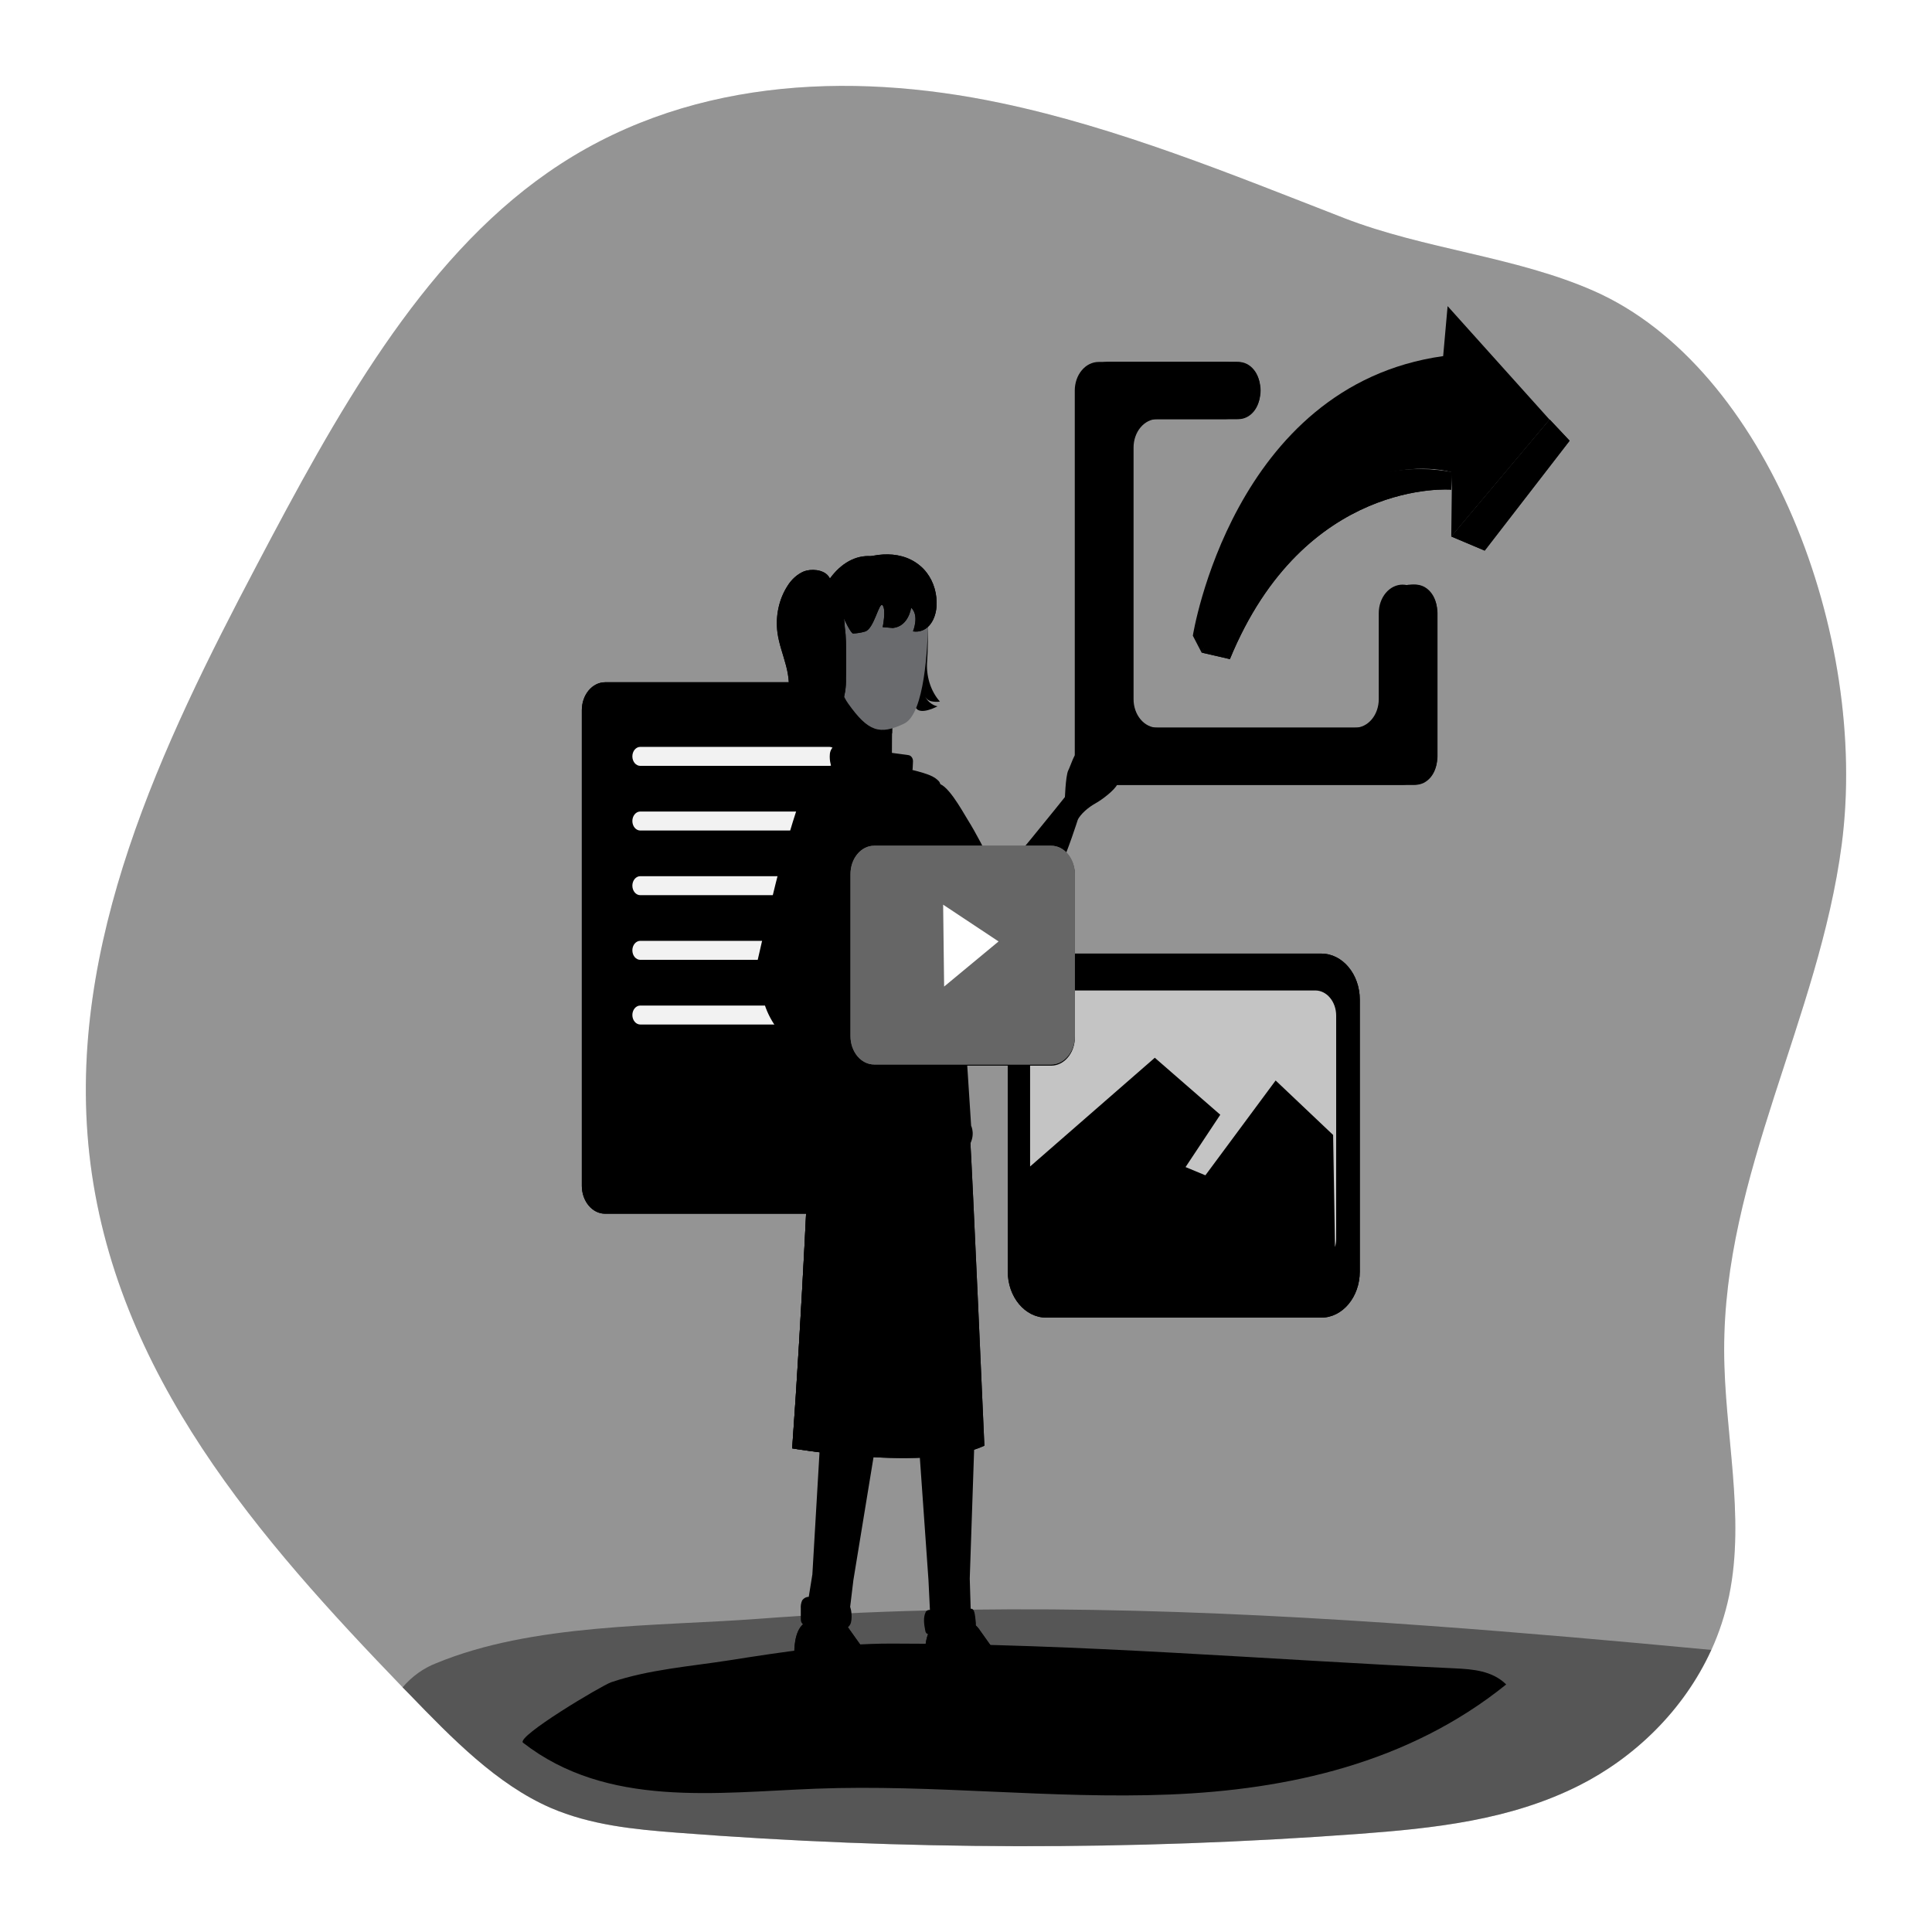 <svg width="90" height="90" viewBox="0 0 90 90" fill="none" xmlns="http://www.w3.org/2000/svg">
<g clip-path="url(#clip0)" filter="url(#filter0_d)">
<path opacity="0.24" d="M85.794 35.342C84.728 43.447 80.287 50.719 80.318 58.93C80.326 62.746 81.314 66.629 80.549 70.332C80.364 71.213 80.086 72.063 79.722 72.86C78.426 75.705 76.108 77.89 73.577 79.168C70.35 80.799 66.784 81.17 63.285 81.431C52.707 82.213 42.098 82.193 31.522 81.372C29.538 81.219 27.528 81.024 25.656 80.218C23.151 79.128 21.069 76.99 19.049 74.899C18.956 74.8 18.857 74.704 18.759 74.605C12.196 67.794 5.288 60.027 4.158 49.73C3.092 39.96 7.564 30.673 11.955 22.34C15.625 15.366 19.569 8.18 25.518 4.04C31.776 -0.33 39.494 -0.703 46.627 0.8C52.089 1.949 57.341 4.108 62.601 6.154C66.377 7.62 70.588 7.943 74.243 9.552C82.331 13.113 87.07 25.626 85.794 35.342Z" fill="url(#paint0_linear)"/>
<path opacity="0.24" d="M85.794 35.342C84.728 43.447 80.287 50.719 80.318 58.93C80.326 62.746 81.314 66.629 80.549 70.332C80.364 71.213 80.086 72.063 79.722 72.86C78.426 75.705 76.108 77.89 73.577 79.168C70.35 80.799 66.784 81.17 63.285 81.431C52.707 82.213 42.098 82.193 31.522 81.372C29.538 81.219 27.528 81.024 25.656 80.218C23.151 79.128 21.069 76.99 19.049 74.899C18.956 74.8 18.857 74.704 18.759 74.605C12.196 67.794 5.288 60.027 4.158 49.73C3.092 39.96 7.564 30.673 11.955 22.34C15.625 15.366 19.569 8.18 25.518 4.04C31.776 -0.33 39.494 -0.703 46.627 0.8C52.089 1.949 57.341 4.108 62.601 6.154C66.377 7.62 70.588 7.943 74.243 9.552C82.331 13.113 87.07 25.626 85.794 35.342Z" fill="url(#paint1_linear)"/>
<path opacity="0.42" d="M79.716 72.859C78.42 75.704 76.102 77.889 73.571 79.167C70.344 80.799 66.778 81.17 63.279 81.431C52.701 82.212 42.092 82.192 31.516 81.371C29.532 81.218 27.522 81.023 25.651 80.217C23.145 79.127 21.063 76.989 19.043 74.898C18.95 74.799 18.851 74.703 18.753 74.604C19.195 74.089 19.732 73.704 20.32 73.479C24.799 71.623 30.592 71.764 35.293 71.413C45.722 70.622 56.19 70.983 66.619 71.742C70.987 72.059 75.354 72.447 79.716 72.859Z" fill="url(#paint2_linear)"/>
<path d="M24.365 77.183C28.286 80.229 33.35 79.503 38.016 79.324C43.502 79.113 48.993 79.815 54.48 79.596C59.968 79.376 65.607 78.145 70.164 74.468C69.515 73.826 68.607 73.758 67.766 73.718C59.038 73.316 50.265 72.565 41.53 72.564C38.971 72.564 36.481 72.95 33.948 73.347C32.13 73.632 30.244 73.768 28.472 74.365C28.02 74.522 24.026 76.904 24.365 77.183Z" fill="url(#paint3_linear)"/>
<path d="M61.553 40.422H48.737C47.748 40.422 46.945 41.384 46.945 42.57V55.231C46.945 56.418 47.748 57.38 48.737 57.38H61.553C62.542 57.38 63.345 56.418 63.345 55.231V42.57C63.345 41.384 62.542 40.422 61.553 40.422Z" fill="url(#paint4_linear)"/>
<path d="M61.553 40.422H48.737C47.748 40.422 46.945 41.384 46.945 42.57V55.231C46.945 56.418 47.748 57.38 48.737 57.38H61.553C62.542 57.38 63.345 56.418 63.345 55.231V42.57C63.345 41.384 62.542 40.422 61.553 40.422Z" fill="url(#paint5_linear)"/>
<path d="M62.244 43.31V53.724C62.243 53.85 62.225 53.975 62.189 54.094L62.102 48.871L59.424 46.333L56.152 50.75L55.228 50.367L56.845 47.929L53.795 45.274L47.986 50.339V43.31C47.986 43 48.089 42.702 48.273 42.482C48.456 42.262 48.705 42.139 48.964 42.139H61.27C61.398 42.139 61.525 42.169 61.643 42.228C61.761 42.287 61.869 42.374 61.959 42.483C62.05 42.591 62.121 42.721 62.17 42.862C62.219 43.005 62.244 43.157 62.244 43.31Z" fill="url(#paint6_linear)"/>
<path d="M39.571 27.782H28.189C27.59 27.782 27.104 28.364 27.104 29.082V51.239C27.104 51.957 27.59 52.54 28.189 52.54H39.571C40.17 52.54 40.656 51.957 40.656 51.239V29.082C40.656 28.364 40.17 27.782 39.571 27.782Z" fill="url(#paint7_linear)"/>
<path d="M39.571 27.782H28.189C27.59 27.782 27.104 28.364 27.104 29.082V51.239C27.104 51.957 27.59 52.54 28.189 52.54H39.571C40.17 52.54 40.656 51.957 40.656 51.239V29.082C40.656 28.364 40.17 27.782 39.571 27.782Z" fill="url(#paint8_linear)"/>
<path d="M38.633 30.792H29.827C29.623 30.792 29.458 30.99 29.458 31.235C29.458 31.479 29.623 31.677 29.827 31.677H38.633C38.837 31.677 39.002 31.479 39.002 31.235C39.002 30.99 38.837 30.792 38.633 30.792Z" fill="url(#paint9_linear)"/>
<path d="M38.633 33.804H29.827C29.623 33.804 29.458 34.002 29.458 34.246C29.458 34.491 29.623 34.689 29.827 34.689H38.633C38.837 34.689 39.002 34.491 39.002 34.246C39.002 34.002 38.837 33.804 38.633 33.804Z" fill="url(#paint10_linear)"/>
<path d="M38.633 36.816H29.827C29.623 36.816 29.458 37.014 29.458 37.258C29.458 37.503 29.623 37.701 29.827 37.701H38.633C38.837 37.701 39.002 37.503 39.002 37.258C39.002 37.014 38.837 36.816 38.633 36.816Z" fill="url(#paint11_linear)"/>
<path d="M38.633 39.828H29.827C29.623 39.828 29.458 40.026 29.458 40.27C29.458 40.515 29.623 40.713 29.827 40.713H38.633C38.837 40.713 39.002 40.515 39.002 40.27C39.002 40.026 38.837 39.828 38.633 39.828Z" fill="url(#paint12_linear)"/>
<path d="M38.633 42.842H29.827C29.623 42.842 29.458 43.04 29.458 43.284C29.458 43.528 29.623 43.726 29.827 43.726H38.633C38.837 43.726 39.002 43.528 39.002 43.284C39.002 43.04 38.837 42.842 38.633 42.842Z" fill="url(#paint13_linear)"/>
<path d="M37.447 22.618C37.141 22.749 36.874 22.987 36.681 23.3C36.485 23.605 36.343 23.954 36.263 24.327C36.183 24.7 36.167 25.088 36.217 25.468C36.288 25.999 36.484 26.494 36.617 27.007C36.751 27.521 36.822 28.093 36.642 28.586C36.625 28.617 36.614 28.652 36.609 28.689C36.604 28.726 36.606 28.763 36.614 28.799C36.634 28.832 36.662 28.857 36.694 28.87C36.726 28.884 36.761 28.885 36.793 28.873C37.075 28.811 37.204 28.428 37.285 28.099C37.406 28.177 37.407 28.485 37.541 28.447C37.57 28.433 37.596 28.409 37.614 28.377C37.711 28.227 37.77 28.045 37.782 27.855C37.854 27.886 37.918 27.937 37.969 28.005C38.059 27.943 38.133 27.853 38.184 27.745C38.235 27.637 38.261 27.514 38.26 27.39C38.271 27.145 38.223 26.901 38.215 26.655C38.191 25.959 38.48 25.325 38.665 24.671C38.81 24.148 38.938 23.313 38.598 22.848C38.35 22.514 37.769 22.494 37.447 22.618Z" fill="url(#paint14_linear)"/>
<path d="M37.447 22.618C37.141 22.749 36.874 22.987 36.681 23.3C36.485 23.605 36.343 23.954 36.263 24.327C36.183 24.7 36.167 25.088 36.217 25.468C36.288 25.999 36.484 26.494 36.617 27.007C36.751 27.521 36.822 28.093 36.642 28.586C36.625 28.617 36.614 28.652 36.609 28.689C36.604 28.726 36.606 28.763 36.614 28.799C36.634 28.832 36.662 28.857 36.694 28.87C36.726 28.884 36.761 28.885 36.793 28.873C37.075 28.811 37.204 28.428 37.285 28.099C37.406 28.177 37.407 28.485 37.541 28.447C37.57 28.433 37.596 28.409 37.614 28.377C37.711 28.227 37.77 28.045 37.782 27.855C37.854 27.886 37.918 27.937 37.969 28.005C38.059 27.943 38.133 27.853 38.184 27.745C38.235 27.637 38.261 27.514 38.26 27.39C38.271 27.145 38.223 26.901 38.215 26.655C38.191 25.959 38.48 25.325 38.665 24.671C38.81 24.148 38.938 23.313 38.598 22.848C38.35 22.514 37.769 22.494 37.447 22.618Z" fill="url(#paint15_linear)"/>
<path d="M40.451 29.793C41.907 29.793 43.088 28.026 43.088 25.848C43.088 23.669 41.907 21.902 40.451 21.902C38.995 21.902 37.814 23.669 37.814 25.848C37.814 28.026 38.995 29.793 40.451 29.793Z" fill="url(#paint16_linear)"/>
<path d="M40.451 29.793C41.907 29.793 43.088 28.026 43.088 25.848C43.088 23.669 41.907 21.902 40.451 21.902C38.995 21.902 37.814 23.669 37.814 25.848C37.814 28.026 38.995 29.793 40.451 29.793Z" fill="url(#paint17_linear)"/>
<path d="M43.209 25.049C43.234 25.621 43.229 26.195 43.193 26.767C43.161 27.119 43.198 27.476 43.301 27.808C43.404 28.14 43.569 28.44 43.785 28.682C43.65 28.702 43.513 28.697 43.379 28.668C43.312 28.653 43.248 28.62 43.193 28.572C43.138 28.524 43.093 28.462 43.061 28.39C43.125 28.524 43.213 28.64 43.319 28.729C43.425 28.818 43.546 28.878 43.673 28.903C43.395 29.048 42.657 29.356 42.61 28.792C42.592 28.576 42.667 28.327 42.682 28.109C42.7 27.815 42.705 27.519 42.717 27.225L42.811 24.855" fill="url(#paint18_linear)"/>
<path d="M49.6 33.322C49.6 33.322 49.635 32.145 49.762 31.893C49.876 31.668 50.053 31.062 50.188 31.088C50.428 31.134 50.027 32.391 50.666 31.915C50.766 31.84 51.305 31.518 51.682 31.647C51.758 31.673 51.828 31.718 51.888 31.779C51.948 31.839 51.997 31.914 52.031 31.999C52.065 32.084 52.084 32.176 52.086 32.271C52.088 32.365 52.074 32.459 52.044 32.545C51.931 32.796 51.36 33.242 51.027 33.426C50.695 33.611 50.345 33.909 50.194 34.206" fill="url(#paint19_linear)"/>
<path d="M43.341 32.328C43.341 32.328 44.15 33.292 44.452 33.895C44.754 34.497 46.141 36.977 46.279 37.055C46.417 37.133 49.652 33.075 49.652 33.075C49.652 33.075 50.063 33.329 50.202 34.203C50.202 34.203 48.659 39.191 46.945 40.419C45.232 41.646 43.287 36.491 43.287 36.491" fill="url(#paint20_linear)"/>
<path d="M39.754 69.609L39.52 71.543C39.304 71.456 38.867 71.51 38.399 71.512C38.092 71.497 37.796 71.368 37.553 71.143L37.843 69.343L38.364 60.442L41.176 60.93L39.754 69.609Z" fill="url(#paint21_linear)"/>
<path d="M37.024 74.012C37.023 74.072 37.032 74.131 37.051 74.186C37.086 74.257 37.136 74.314 37.197 74.352C37.777 74.77 38.404 75.088 39.058 75.297C39.326 75.395 39.606 75.437 39.886 75.421C40.025 75.41 40.161 75.367 40.286 75.292C40.411 75.218 40.522 75.114 40.612 74.987C40.839 74.639 40.84 74.144 40.71 73.735C40.56 73.335 40.354 72.968 40.101 72.651L39.58 71.919C39.498 71.785 39.394 71.673 39.275 71.588C38.861 71.334 37.759 71.322 37.371 71.7C36.887 72.186 37.001 73.352 37.024 74.012Z" fill="url(#paint22_linear)"/>
<path d="M43.11 74.068C43.109 74.127 43.118 74.186 43.136 74.242C43.171 74.311 43.221 74.368 43.281 74.406C43.862 74.825 44.489 75.144 45.145 75.353C45.412 75.451 45.692 75.493 45.972 75.476C46.111 75.466 46.247 75.422 46.372 75.347C46.496 75.273 46.608 75.169 46.698 75.043C46.923 74.695 46.925 74.2 46.796 73.791C46.645 73.391 46.44 73.024 46.187 72.706L45.666 71.975C45.583 71.841 45.48 71.728 45.361 71.642C44.947 71.39 43.845 71.378 43.457 71.756C42.974 72.241 43.087 73.408 43.11 74.068Z" fill="url(#paint23_linear)"/>
<path d="M37.024 74.012C37.023 74.072 37.032 74.131 37.051 74.186C37.086 74.257 37.136 74.314 37.197 74.352C37.777 74.77 38.404 75.088 39.058 75.297C39.326 75.395 39.606 75.437 39.886 75.421C40.025 75.41 40.161 75.367 40.286 75.292C40.411 75.218 40.522 75.114 40.612 74.987C40.839 74.639 40.84 74.144 40.71 73.735C40.56 73.335 40.354 72.968 40.101 72.651L39.58 71.919C39.498 71.785 39.394 71.673 39.275 71.588C38.861 71.334 37.759 71.322 37.371 71.7C36.887 72.186 37.001 73.352 37.024 74.012Z" fill="url(#paint24_linear)"/>
<path d="M43.11 74.068C43.109 74.127 43.118 74.186 43.136 74.242C43.171 74.311 43.221 74.368 43.281 74.406C43.862 74.825 44.489 75.144 45.145 75.353C45.412 75.451 45.692 75.493 45.972 75.476C46.111 75.466 46.247 75.422 46.372 75.347C46.496 75.273 46.608 75.169 46.698 75.043C46.923 74.695 46.925 74.2 46.796 73.791C46.645 73.391 46.44 73.024 46.187 72.706L45.666 71.975C45.583 71.841 45.48 71.728 45.361 71.642C44.947 71.39 43.845 71.378 43.457 71.756C42.974 72.241 43.087 73.408 43.11 74.068Z" fill="url(#paint25_linear)"/>
<path d="M45.175 69.539L45.23 71.357C44.893 71.359 44.558 71.422 44.237 71.545C43.936 71.622 43.623 71.585 43.341 71.439L43.252 69.609L42.671 61.37L45.441 61.696L45.175 69.539Z" fill="url(#paint26_linear)"/>
<path d="M39.42 28.478L39.307 31.342C39.432 31.561 39.603 31.735 39.803 31.848C40.004 31.961 40.225 32.008 40.445 31.985C41.598 31.83 41.547 31.421 41.547 31.421C41.547 31.421 41.547 29.352 41.594 28.889" fill="url(#paint27_linear)"/>
<path d="M39.694 29.412L39.429 28.834L41.594 29.13C41.577 29.304 41.566 29.718 41.559 30.158C41.222 30.277 40.862 30.268 40.529 30.135C40.196 30.001 39.905 29.749 39.694 29.412Z" fill="url(#paint28_linear)"/>
<path d="M37.712 49.207C37.712 49.207 37.365 57.089 36.903 63.47C36.903 63.47 43.26 64.567 45.856 63.346C45.856 63.346 45.298 50.637 45.181 48.812L37.712 49.207Z" fill="url(#paint29_linear)"/>
<path d="M45.856 63.345C44.416 64.024 41.813 63.987 39.785 63.818C38.162 63.686 36.903 63.47 36.903 63.47C37.365 57.093 37.712 49.207 37.712 49.207L38.663 49.159L45.182 48.81C45.3 50.637 45.856 63.345 45.856 63.345Z" fill="url(#paint30_linear)"/>
<path d="M40.169 63.809C40.043 63.809 39.912 63.809 39.785 63.818C38.162 63.686 36.903 63.47 36.903 63.47C37.365 57.093 37.712 49.207 37.712 49.207L38.663 49.159C38.679 49.163 38.694 49.17 38.709 49.179C40.376 50.099 40.187 52.604 40.212 54.476C40.252 57.59 39.774 60.726 40.169 63.809Z" fill="url(#paint31_linear)"/>
<path d="M37.795 31.891C37.795 31.891 38.107 31.908 39.352 31.635C40.514 31.379 40.949 31.506 41.796 31.699C43.334 32.047 43.508 32.164 43.739 32.396C44.295 32.972 45.239 48.44 45.239 48.44C45.239 48.44 46.183 50.297 41.295 50.896C39.485 51.117 37.74 49.615 37.74 49.615L37.795 31.891Z" fill="url(#paint32_linear)"/>
<path d="M44.24 46.679C43.723 47.092 43.061 47.114 42.442 47.104C41.302 47.075 40.142 46.961 39.061 46.514C39.072 46.744 39.082 46.98 39.096 47.21C39.113 47.87 39.192 48.526 39.331 49.166C39.49 49.74 39.695 50.294 39.946 50.819C39.313 50.619 38.697 50.352 38.103 50.022C37.978 49.97 37.87 49.874 37.794 49.745C37.739 49.612 37.716 49.463 37.725 49.315C37.691 45.704 37.658 42.098 37.627 38.496C37.618 37.626 37.627 36.675 38.049 35.958C38.118 35.819 38.212 35.701 38.325 35.612C38.437 35.523 38.565 35.465 38.698 35.444C39.488 35.392 39.067 36.823 39.047 37.33C38.997 38.43 38.968 39.527 38.958 40.627C38.944 41.959 38.955 43.29 38.993 44.621C39.662 44.896 40.369 45.015 41.075 44.969C42.294 44.883 43.488 44.352 44.706 44.487C44.734 44.483 44.763 44.487 44.791 44.498C44.818 44.509 44.843 44.527 44.864 44.55C44.885 44.574 44.901 44.602 44.912 44.634C44.923 44.666 44.928 44.7 44.927 44.734C44.977 45.103 44.939 45.481 44.817 45.826C44.696 46.17 44.495 46.466 44.24 46.679Z" fill="url(#paint33_linear)"/>
<path d="M35.454 41.775C35.454 42.706 35.875 43.586 36.449 44.212C37.023 44.839 37.738 45.257 38.456 45.605C40.062 46.403 41.865 46.982 43.524 46.356C43.766 46.263 44.047 46.065 44.022 45.762C43.387 45.642 42.746 45.567 42.104 45.537C42.12 45.423 42.107 45.305 42.068 45.199C42.029 45.092 41.964 45.002 41.883 44.939C41.801 44.876 41.706 44.843 41.609 44.844C41.512 44.845 41.417 44.88 41.337 44.945C41.255 45.034 41.165 45.111 41.068 45.175C40.992 45.196 40.913 45.198 40.837 45.182C40.76 45.165 40.686 45.13 40.621 45.079C39.934 44.682 39.269 44.233 38.63 43.735C38.13 43.345 37.595 42.811 37.605 42.097C37.605 41.777 37.717 41.414 37.55 41.167C37.49 41.088 37.417 41.025 37.336 40.983C36.983 40.765 36.32 40.431 35.913 40.587C35.544 40.734 35.456 41.369 35.454 41.775Z" fill="url(#paint34_linear)"/>
<path d="M38.52 23.84C38.52 23.84 38.614 27.509 39.504 28.764C40.444 30.089 40.978 30.251 42.118 29.709C43.087 29.248 43.203 26.069 43.235 25.155C43.318 22.778 40.28 20.733 38.52 23.84Z" fill="url(#paint35_linear)"/>
<path d="M38.756 30.998L38.736 31.67C38.734 31.723 38.745 31.776 38.768 31.822C38.791 31.868 38.824 31.905 38.864 31.929C38.864 31.929 39.735 32.277 41.261 32.382L42.377 32.046C42.416 32.025 42.45 31.991 42.474 31.949C42.498 31.907 42.512 31.857 42.515 31.805L42.531 31.473C42.534 31.401 42.514 31.331 42.475 31.276C42.437 31.221 42.382 31.186 42.323 31.177L39.018 30.73C38.986 30.725 38.953 30.728 38.922 30.74C38.891 30.751 38.863 30.77 38.838 30.795C38.813 30.82 38.794 30.851 38.779 30.886C38.765 30.921 38.758 30.959 38.756 30.998Z" fill="url(#paint36_linear)"/>
<path d="M38.873 26.17C38.873 26.17 38.823 25.618 38.37 25.856C37.917 26.095 38.343 27.058 38.515 27.319C38.688 27.58 39.031 27.502 39.031 27.502" fill="url(#paint37_linear)"/>
<path d="M43.177 22.688C43.338 22.9 43.462 23.149 43.539 23.421C43.617 23.693 43.647 23.98 43.627 24.267C43.567 24.975 43.151 25.506 42.531 25.412C42.531 25.412 42.84 24.669 42.443 24.307C42.443 24.307 42.334 25.177 41.594 25.254L41.119 25.214C41.119 25.214 41.285 24.42 41.119 24.202C40.953 23.985 40.721 25.313 40.291 25.421C40.112 25.473 39.928 25.503 39.744 25.51C39.645 25.531 39.308 24.813 39.308 24.796C39.336 24.927 39.35 25.062 39.352 25.198C39.384 25.428 39.403 25.661 39.408 25.895C39.422 26.459 39.423 27.024 39.408 27.59C39.422 28.009 39.355 28.426 39.214 28.809C39.051 29.178 38.706 29.464 38.366 29.38C38.656 29.177 38.774 28.746 38.801 28.346C38.833 27.828 38.803 27.306 38.711 26.798C38.65 26.391 38.693 25.82 38.517 25.447C37.98 24.314 38.508 22.905 39.424 22.366C40.419 21.777 41.857 21.54 42.827 22.327C42.956 22.429 43.074 22.55 43.177 22.688Z" fill="url(#paint38_linear)"/>
<path d="M43.177 22.688C43.338 22.9 43.462 23.149 43.539 23.421C43.617 23.693 43.647 23.98 43.627 24.267C43.567 24.975 43.151 25.506 42.531 25.412C42.531 25.412 42.84 24.669 42.443 24.307C42.443 24.307 42.334 25.177 41.594 25.254L41.119 25.214C41.119 25.214 41.285 24.42 41.119 24.202C40.953 23.985 40.721 25.313 40.291 25.421C40.112 25.473 39.928 25.503 39.744 25.51C39.645 25.531 39.308 24.813 39.308 24.796C39.336 24.927 39.35 25.062 39.352 25.198C39.384 25.428 39.403 25.661 39.408 25.895C39.422 26.459 39.423 27.024 39.408 27.59C39.422 28.009 39.355 28.426 39.214 28.809C39.051 29.178 38.706 29.464 38.366 29.38C38.656 29.177 38.774 28.746 38.801 28.346C38.833 27.828 38.803 27.306 38.711 26.798C38.65 26.391 38.693 25.82 38.517 25.447C37.98 24.314 38.508 22.905 39.424 22.366C40.419 21.777 41.857 21.54 42.827 22.327C42.956 22.429 43.074 22.55 43.177 22.688Z" fill="url(#paint39_linear)"/>
<path d="M37.795 31.891C37.795 31.891 37.252 32.918 36.282 36.576C35.922 37.934 35.239 40.972 35.239 40.972C35.239 40.972 36.672 41.561 37.685 41.561C38.138 38.409 39.225 37.191 39.427 35.737C39.629 34.283 38.404 31.61 37.795 31.891Z" fill="url(#paint40_linear)"/>
<path d="M46.241 36.337C46.289 36.423 46.325 36.519 46.346 36.62C46.355 36.714 46.351 36.809 46.334 36.902C46.16 38.143 45.896 39.363 45.542 40.547C45.021 39.851 44.294 39.37 43.925 38.549C43.78 38.192 43.673 37.815 43.607 37.426C43.413 36.591 43.284 35.738 43.219 34.875C43.197 34.435 43.142 32.685 43.627 32.519C44.063 32.371 44.838 33.796 45.054 34.144C45.489 34.84 45.865 35.589 46.241 36.337Z" fill="url(#paint41_linear)"/>
<path d="M44.022 36.257C44.259 37.025 44.323 37.854 44.365 38.672C44.348 38.859 44.371 39.048 44.432 39.221C44.492 39.394 44.589 39.546 44.712 39.663L45.503 40.547C45.574 40.519 45.609 40.424 45.634 40.34C45.765 39.9 45.891 39.457 46.01 39.013C46.168 38.423 46.042 38.425 45.643 38.087C45.034 37.571 44.488 36.955 44.022 36.257Z" fill="url(#paint42_linear)"/>
<path d="M65.855 32.559H51.695C51.401 32.559 51.119 32.419 50.912 32.169C50.704 31.92 50.587 31.582 50.587 31.229V14.191C50.587 13.839 50.704 13.501 50.912 13.251C51.119 13.002 51.401 12.861 51.695 12.861H57.614C57.909 12.861 58.191 13.001 58.399 13.251C58.607 13.5 58.724 13.838 58.724 14.191C58.724 14.544 58.607 14.882 58.399 15.132C58.191 15.381 57.909 15.521 57.614 15.521H53.914C53.62 15.521 53.338 15.662 53.13 15.911C52.922 16.16 52.805 16.499 52.805 16.852V28.569C52.805 28.922 52.922 29.26 53.13 29.509C53.338 29.759 53.62 29.899 53.914 29.899H63.636C63.931 29.899 64.213 29.759 64.421 29.509C64.629 29.26 64.746 28.922 64.746 28.569V24.564C64.746 24.212 64.863 23.873 65.071 23.624C65.279 23.374 65.561 23.234 65.855 23.234C66.15 23.234 66.432 23.374 66.64 23.624C66.848 23.873 66.965 24.212 66.965 24.564V31.222C66.966 31.398 66.938 31.571 66.882 31.733C66.827 31.896 66.745 32.043 66.642 32.167C66.539 32.291 66.416 32.39 66.281 32.457C66.146 32.525 66.002 32.559 65.855 32.559Z" fill="url(#paint43_linear)"/>
<path d="M65.941 32.559H51.553C51.422 32.559 51.293 32.528 51.172 32.468C51.051 32.408 50.941 32.32 50.849 32.209C50.756 32.099 50.683 31.967 50.633 31.822C50.583 31.677 50.557 31.522 50.557 31.365V14.055C50.557 13.739 50.662 13.435 50.849 13.211C51.035 12.987 51.289 12.861 51.553 12.861H57.697C57.961 12.861 58.215 12.987 58.401 13.211C58.588 13.435 58.693 13.739 58.693 14.055V14.331C58.693 14.647 58.588 14.951 58.401 15.175C58.215 15.399 57.961 15.525 57.697 15.525H53.776C53.512 15.525 53.259 15.651 53.072 15.875C52.885 16.099 52.78 16.402 52.78 16.719V28.708C52.78 28.865 52.806 29.02 52.856 29.165C52.906 29.31 52.979 29.442 53.072 29.553C53.164 29.664 53.274 29.752 53.395 29.812C53.516 29.872 53.645 29.902 53.776 29.902H63.719C63.85 29.902 63.98 29.872 64.1 29.812C64.221 29.752 64.331 29.664 64.424 29.553C64.516 29.442 64.59 29.31 64.64 29.165C64.69 29.02 64.716 28.865 64.716 28.708V24.429C64.716 24.112 64.82 23.808 65.007 23.584C65.194 23.36 65.448 23.234 65.712 23.234H65.941C66.205 23.234 66.459 23.36 66.645 23.584C66.832 23.808 66.937 24.112 66.937 24.429V31.358C66.938 31.515 66.913 31.672 66.863 31.817C66.813 31.963 66.74 32.095 66.648 32.207C66.555 32.319 66.445 32.407 66.324 32.468C66.202 32.528 66.072 32.559 65.941 32.559Z" fill="url(#paint44_linear)"/>
<path d="M57.293 26.704L55.986 26.403C55.986 26.403 59.907 16.563 67.647 17.999L67.604 18.81C67.604 18.81 60.773 18.248 57.293 26.704Z" fill="url(#paint45_linear)"/>
<path d="M57.293 26.704L55.986 26.403C55.986 26.403 59.907 16.563 67.647 17.999L67.604 18.81C67.604 18.81 60.773 18.248 57.293 26.704Z" fill="url(#paint46_linear)"/>
<path d="M65.337 32.559H51.177C50.883 32.559 50.6 32.419 50.392 32.17C50.184 31.92 50.067 31.582 50.067 31.229V14.191C50.067 13.838 50.184 13.5 50.392 13.251C50.6 13.001 50.883 12.861 51.177 12.861H57.096C57.39 12.861 57.672 13.002 57.88 13.251C58.087 13.501 58.204 13.839 58.204 14.191C58.204 14.544 58.087 14.882 57.88 15.131C57.672 15.381 57.39 15.521 57.096 15.521H53.396C53.102 15.521 52.819 15.662 52.611 15.911C52.403 16.16 52.286 16.499 52.286 16.852V28.569C52.286 28.922 52.403 29.26 52.611 29.509C52.819 29.759 53.102 29.899 53.396 29.899H63.118C63.412 29.899 63.694 29.759 63.903 29.509C64.111 29.26 64.228 28.922 64.228 28.569V24.564C64.228 24.212 64.344 23.873 64.552 23.624C64.76 23.374 65.043 23.234 65.337 23.234C65.631 23.235 65.913 23.375 66.121 23.625C66.328 23.874 66.445 24.212 66.445 24.564V31.222C66.446 31.397 66.418 31.571 66.362 31.733C66.307 31.895 66.226 32.042 66.123 32.167C66.02 32.291 65.897 32.389 65.763 32.457C65.628 32.524 65.483 32.559 65.337 32.559Z" fill="url(#paint47_linear)"/>
<path d="M55.567 25.613C55.567 25.613 57.407 13.963 67.228 12.589L67.435 10.26L72.186 15.549L67.605 20.999L67.64 18.004C67.64 18.004 61.22 15.924 55.979 26.408L55.567 25.613Z" fill="url(#paint48_linear)"/>
<path d="M67.61 20.994L69.163 21.65L73.119 16.531L72.191 15.544L67.61 20.994Z" fill="url(#paint49_linear)"/>
<path d="M67.61 20.994L69.163 21.65L73.119 16.531L72.191 15.544L67.61 20.994Z" fill="url(#paint50_linear)"/>
<path d="M48.969 35.451H40.724C40.115 35.451 39.622 36.043 39.622 36.773V44.32C39.622 45.05 40.115 45.642 40.724 45.642H48.969C49.578 45.642 50.072 45.05 50.072 44.32V36.773C50.072 36.043 49.578 35.451 48.969 35.451Z" fill="url(#paint51_linear)"/>
<path d="M48.967 35.397H40.721C40.112 35.397 39.619 35.989 39.619 36.719V44.266C39.619 44.996 40.112 45.588 40.721 45.588H48.967C49.575 45.588 50.069 44.996 50.069 44.266V36.719C50.069 35.989 49.575 35.397 48.967 35.397Z" fill="url(#paint52_linear)"/>
<path d="M48.967 35.397H40.721C40.112 35.397 39.619 35.989 39.619 36.719V44.266C39.619 44.996 40.112 45.588 40.721 45.588H48.967C49.575 45.588 50.069 44.996 50.069 44.266V36.719C50.069 35.989 49.575 35.397 48.967 35.397Z" fill="url(#paint53_linear)"/>
<path d="M39.519 70.723C39.432 70.657 39.331 70.624 39.228 70.627C38.884 70.608 38.53 70.694 38.199 70.577C38.053 70.528 37.92 70.441 37.773 70.403C37.7 70.38 37.624 70.382 37.552 70.409C37.48 70.436 37.416 70.486 37.367 70.554C37.315 70.67 37.293 70.802 37.304 70.932V71.39C37.301 71.446 37.307 71.501 37.323 71.554C37.355 71.625 37.407 71.681 37.468 71.714C37.766 71.902 38.097 72 38.434 72.001C38.748 72.02 39.413 72.048 39.61 71.667C39.715 71.461 39.687 70.873 39.519 70.723Z" fill="url(#paint54_linear)"/>
<path d="M44.7 70.998C44.238 71.009 43.778 71.009 43.316 70.998C43.27 70.993 43.224 71.003 43.183 71.026C43.151 71.05 43.126 71.085 43.11 71.125C43.001 71.374 43.048 71.677 43.101 71.951C43.106 71.996 43.121 72.038 43.145 72.073C43.185 72.113 43.237 72.133 43.29 72.13C43.967 72.214 44.686 72.287 45.294 71.925C45.359 71.895 45.413 71.838 45.447 71.764C45.463 71.704 45.467 71.64 45.457 71.578C45.373 70.685 45.32 70.986 44.7 70.998Z" fill="url(#paint55_linear)"/>
<path d="M39.456 31.659C39.481 31.708 39.493 31.764 39.491 31.821C39.475 31.922 39.371 31.953 39.285 31.966C39.105 31.99 38.89 31.999 38.777 31.828C38.738 31.761 38.71 31.684 38.697 31.604C38.656 31.449 38.643 31.286 38.658 31.125C38.665 31.045 38.69 30.968 38.728 30.902C38.766 30.836 38.817 30.782 38.877 30.745C39.041 30.66 39.387 30.731 39.434 30.93C39.483 31.128 39.358 31.393 39.456 31.659Z" fill="url(#paint56_linear)"/>
<path d="M43.935 38.143L46.517 39.856L43.981 41.958L43.935 38.143Z" fill="url(#paint57_linear)"/>
</g>
<defs>
<filter id="filter0_d" x="0" y="0" width="90" height="90" filterUnits="userSpaceOnUse" color-interpolation-filters="sRGB">
<feFlood flood-opacity="0" result="BackgroundImageFix"/>
<feColorMatrix in="SourceAlpha" type="matrix" values="0 0 0 0 0 0 0 0 0 0 0 0 0 0 0 0 0 0 127 0"/>
<feOffset dy="4"/>
<feGaussianBlur stdDeviation="2"/>
<feColorMatrix type="matrix" values="0 0 0 0 0 0 0 0 0 0 0 0 0 0 0 0 0 0 0.25 0"/>
<feBlend mode="normal" in2="BackgroundImageFix" result="effect1_dropShadow"/>
<feBlend mode="normal" in="SourceGraphic" in2="effect1_dropShadow" result="shape"/>
</filter>
<linearGradient id="paint0_linear" x1="30147.7" y1="14589" x2="26483.8" y2="39076.4" gradientUnits="userSpaceOnUse">
<stop offset="0.15"/>
<stop offset="0.95" stop-color="#010101"/>
</linearGradient>
<linearGradient id="paint1_linear" x1="30147.7" y1="14589" x2="26483.8" y2="39076.4" gradientUnits="userSpaceOnUse">
<stop offset="0.15"/>
<stop offset="0.95" stop-color="#010101"/>
</linearGradient>
<linearGradient id="paint2_linear" x1="22429" y1="2033.99" x2="22337.9" y2="5400.19" gradientUnits="userSpaceOnUse">
<stop offset="0.15"/>
<stop offset="0.95" stop-color="#010101"/>
</linearGradient>
<linearGradient id="paint3_linear" x1="16867.5" y1="1331.3" x2="16817.6" y2="3490.21" gradientUnits="userSpaceOnUse">
<stop offset="0.15"/>
<stop offset="0.95" stop-color="#010101"/>
</linearGradient>
<linearGradient id="paint4_linear" x1="6075.37" y1="3057.39" x2="5293.08" y2="8113.66" gradientUnits="userSpaceOnUse">
<stop offset="0.15"/>
<stop offset="0.95" stop-color="#010101"/>
</linearGradient>
<linearGradient id="paint5_linear" x1="6075.37" y1="3057.39" x2="5293.08" y2="8113.66" gradientUnits="userSpaceOnUse">
<stop offset="0.15"/>
<stop offset="0.95" stop-color="#010101"/>
</linearGradient>
<linearGradient id="paint6_linear" x1="5289.03" y1="2169.2" x2="4838.15" y2="5762.79" gradientUnits="userSpaceOnUse">
<stop offset="0.15" stop-color="#C4C4C4"/>
<stop offset="0.95" stop-color="#010101"/>
</linearGradient>
<linearGradient id="paint7_linear" x1="5008.71" y1="4432.43" x2="3086.23" y2="11465.6" gradientUnits="userSpaceOnUse">
<stop offset="0.15"/>
<stop offset="0.95" stop-color="#010101"/>
</linearGradient>
<linearGradient id="paint8_linear" x1="5008.71" y1="4432.43" x2="3086.23" y2="11465.6" gradientUnits="userSpaceOnUse">
<stop offset="0.15"/>
<stop offset="0.95" stop-color="#010101"/>
</linearGradient>
<linearGradient id="paint9_linear" x1="3537.72" y1="188.146" x2="3533.98" y2="458.122" gradientUnits="userSpaceOnUse">
<stop offset="0.15" stop-color="#F2F2F2"/>
<stop offset="0.95" stop-color="#010101"/>
</linearGradient>
<linearGradient id="paint10_linear" x1="3537.72" y1="191.158" x2="3533.98" y2="461.135" gradientUnits="userSpaceOnUse">
<stop offset="0.15" stop-color="#F2F2F2"/>
<stop offset="0.95" stop-color="#010101"/>
</linearGradient>
<linearGradient id="paint11_linear" x1="3537.72" y1="194.169" x2="3533.98" y2="464.143" gradientUnits="userSpaceOnUse">
<stop offset="0.15" stop-color="#F2F2F2"/>
<stop offset="0.95" stop-color="#010101"/>
</linearGradient>
<linearGradient id="paint12_linear" x1="3537.72" y1="197.181" x2="3533.98" y2="467.157" gradientUnits="userSpaceOnUse">
<stop offset="0.15" stop-color="#F2F2F2"/>
<stop offset="0.95" stop-color="#010101"/>
</linearGradient>
<linearGradient id="paint13_linear" x1="3537.72" y1="200.194" x2="3533.98" y2="470.169" gradientUnits="userSpaceOnUse">
<stop offset="0.15" stop-color="#F2F2F2"/>
<stop offset="0.95" stop-color="#010101"/>
</linearGradient>
<linearGradient id="paint14_linear" x1="1001.29" y1="1149.32" x2="383.811" y2="2860.07" gradientUnits="userSpaceOnUse">
<stop offset="0.15"/>
<stop offset="0.95" stop-color="#010101"/>
</linearGradient>
<linearGradient id="paint15_linear" x1="1001.29" y1="1149.32" x2="383.811" y2="2860.07" gradientUnits="userSpaceOnUse">
<stop offset="0.15"/>
<stop offset="0.95" stop-color="#010101"/>
</linearGradient>
<linearGradient id="paint16_linear" x1="1976.65" y1="1425.69" x2="1463.16" y2="3719.75" gradientUnits="userSpaceOnUse">
<stop offset="0.15"/>
<stop offset="0.95" stop-color="#010101"/>
</linearGradient>
<linearGradient id="paint17_linear" x1="1976.65" y1="1425.69" x2="1463.16" y2="3719.75" gradientUnits="userSpaceOnUse">
<stop offset="0.15"/>
<stop offset="0.95" stop-color="#010101"/>
</linearGradient>
<linearGradient id="paint18_linear" x1="475.578" y1="783.246" x2="-69.37" y2="1789.6" gradientUnits="userSpaceOnUse">
<stop offset="0.15"/>
<stop offset="0.95" stop-color="#010101"/>
</linearGradient>
<linearGradient id="paint19_linear" x1="963.606" y1="585.995" x2="790.959" y2="1505.85" gradientUnits="userSpaceOnUse">
<stop offset="0.15"/>
<stop offset="0.95" stop-color="#010101"/>
</linearGradient>
<linearGradient id="paint20_linear" x1="2585.34" y1="1505.35" x2="2146.58" y2="3954.55" gradientUnits="userSpaceOnUse">
<stop offset="0.15"/>
<stop offset="0.95" stop-color="#010101"/>
</linearGradient>
<linearGradient id="paint21_linear" x1="1369.43" y1="2035.41" x2="85.571" y2="4836.03" gradientUnits="userSpaceOnUse">
<stop offset="0.15"/>
<stop offset="0.95" stop-color="#010101"/>
</linearGradient>
<linearGradient id="paint22_linear" x1="1434.46" y1="786.294" x2="1245.18" y2="1983.15" gradientUnits="userSpaceOnUse">
<stop offset="0.15"/>
<stop offset="0.95" stop-color="#010101"/>
</linearGradient>
<linearGradient id="paint23_linear" x1="1440.15" y1="786.398" x2="1250.79" y2="1983.32" gradientUnits="userSpaceOnUse">
<stop offset="0.15"/>
<stop offset="0.95" stop-color="#010101"/>
</linearGradient>
<linearGradient id="paint24_linear" x1="1434.46" y1="786.294" x2="1245.18" y2="1983.15" gradientUnits="userSpaceOnUse">
<stop offset="0.15"/>
<stop offset="0.95" stop-color="#010101"/>
</linearGradient>
<linearGradient id="paint25_linear" x1="1440.15" y1="786.398" x2="1250.79" y2="1983.32" gradientUnits="userSpaceOnUse">
<stop offset="0.15"/>
<stop offset="0.95" stop-color="#010101"/>
</linearGradient>
<linearGradient id="paint26_linear" x1="1060.67" y1="1878.56" x2="-258.507" y2="4269" gradientUnits="userSpaceOnUse">
<stop offset="0.15"/>
<stop offset="0.95" stop-color="#010101"/>
</linearGradient>
<linearGradient id="paint27_linear" x1="880.079" y1="653.362" x2="646.044" y2="1671.93" gradientUnits="userSpaceOnUse">
<stop offset="0.15"/>
<stop offset="0.95" stop-color="#010101"/>
</linearGradient>
<linearGradient id="paint28_linear" x1="835.359" y1="279.318" x2="793.93" y2="705.135" gradientUnits="userSpaceOnUse">
<stop offset="0.15"/>
<stop offset="0.95" stop-color="#010101"/>
</linearGradient>
<linearGradient id="paint29_linear" x1="3327.9" y1="2737.16" x2="2232.68" y2="7073.96" gradientUnits="userSpaceOnUse">
<stop offset="0.15"/>
<stop offset="0.95" stop-color="#010101"/>
</linearGradient>
<linearGradient id="paint30_linear" x1="3327.9" y1="2737.31" x2="2232.57" y2="7074.33" gradientUnits="userSpaceOnUse">
<stop offset="0.15"/>
<stop offset="0.95" stop-color="#010101"/>
</linearGradient>
<linearGradient id="paint31_linear" x1="1253.86" y1="2657.26" x2="-806.877" y2="5767.58" gradientUnits="userSpaceOnUse">
<stop offset="0.15"/>
<stop offset="0.95" stop-color="#010101"/>
</linearGradient>
<linearGradient id="paint32_linear" x1="2821.32" y1="3487.75" x2="836.976" y2="8657.2" gradientUnits="userSpaceOnUse">
<stop offset="0.15"/>
<stop offset="0.95" stop-color="#010101"/>
</linearGradient>
<linearGradient id="paint33_linear" x1="2729.63" y1="2771.09" x2="1387.27" y2="7043.93" gradientUnits="userSpaceOnUse">
<stop offset="0.15"/>
<stop offset="0.95" stop-color="#010101"/>
</linearGradient>
<linearGradient id="paint34_linear" x1="3185.56" y1="1121.11" x2="2991.1" y2="2954.8" gradientUnits="userSpaceOnUse">
<stop offset="0.15"/>
<stop offset="0.95" stop-color="#010101"/>
</linearGradient>
<linearGradient id="paint35_linear" x1="1772.45" y1="1398.8" x2="1225.62" y2="3626.83" gradientUnits="userSpaceOnUse">
<stop offset="0.15" stop-color="#6A6B6E"/>
<stop offset="0.95" stop-color="#010101"/>
</linearGradient>
<linearGradient id="paint36_linear" x1="1433.79" y1="325.032" x2="1400.99" y2="827.939" gradientUnits="userSpaceOnUse">
<stop offset="0.15"/>
<stop offset="0.95" stop-color="#010101"/>
</linearGradient>
<linearGradient id="paint37_linear" x1="355.375" y1="331.111" x2="212.153" y2="812.434" gradientUnits="userSpaceOnUse">
<stop offset="0.15"/>
<stop offset="0.95" stop-color="#010101"/>
</linearGradient>
<linearGradient id="paint38_linear" x1="1998.18" y1="1368.49" x2="1528.47" y2="3579.68" gradientUnits="userSpaceOnUse">
<stop offset="0.15"/>
<stop offset="0.95" stop-color="#010101"/>
</linearGradient>
<linearGradient id="paint39_linear" x1="1998.18" y1="1368.49" x2="1528.47" y2="3579.68" gradientUnits="userSpaceOnUse">
<stop offset="0.15"/>
<stop offset="0.95" stop-color="#010101"/>
</linearGradient>
<linearGradient id="paint40_linear" x1="1582.93" y1="1755.86" x2="672.139" y2="4400.69" gradientUnits="userSpaceOnUse">
<stop offset="0.15"/>
<stop offset="0.95" stop-color="#010101"/>
</linearGradient>
<linearGradient id="paint41_linear" x1="1199.33" y1="1462.68" x2="380.502" y2="3603.8" gradientUnits="userSpaceOnUse">
<stop offset="0.15"/>
<stop offset="0.95" stop-color="#010101"/>
</linearGradient>
<linearGradient id="paint42_linear" x1="799.172" y1="799.482" x2="426.335" y2="1992.73" gradientUnits="userSpaceOnUse">
<stop offset="0.15"/>
<stop offset="0.95" stop-color="#010101"/>
</linearGradient>
<linearGradient id="paint43_linear" x1="6071.01" y1="3517.38" x2="5022.69" y2="9342.7" gradientUnits="userSpaceOnUse">
<stop offset="0.15"/>
<stop offset="0.95" stop-color="#010101"/>
</linearGradient>
<linearGradient id="paint44_linear" x1="6072.05" y1="3517.38" x2="5023.91" y2="9342.76" gradientUnits="userSpaceOnUse">
<stop offset="0.15"/>
<stop offset="0.95" stop-color="#010101"/>
</linearGradient>
<linearGradient id="paint45_linear" x1="4342.56" y1="1592.09" x2="4039.75" y2="4259.19" gradientUnits="userSpaceOnUse">
<stop offset="0.15"/>
<stop offset="0.95" stop-color="#010101"/>
</linearGradient>
<linearGradient id="paint46_linear" x1="4342.56" y1="1592.09" x2="4039.75" y2="4259.19" gradientUnits="userSpaceOnUse">
<stop offset="0.15"/>
<stop offset="0.95" stop-color="#010101"/>
</linearGradient>
<linearGradient id="paint47_linear" x1="6070.49" y1="3517.38" x2="5022.18" y2="9342.7" gradientUnits="userSpaceOnUse">
<stop offset="0.15"/>
<stop offset="0.95" stop-color="#010101"/>
</linearGradient>
<linearGradient id="paint48_linear" x1="6164.6" y1="2883.2" x2="5462.66" y2="7711.29" gradientUnits="userSpaceOnUse">
<stop offset="0.15"/>
<stop offset="0.95" stop-color="#010101"/>
</linearGradient>
<linearGradient id="paint49_linear" x1="2092.92" y1="1101.84" x2="1792.09" y2="2916.1" gradientUnits="userSpaceOnUse">
<stop offset="0.15"/>
<stop offset="0.95" stop-color="#010101"/>
</linearGradient>
<linearGradient id="paint50_linear" x1="2092.92" y1="1101.84" x2="1792.09" y2="2916.1" gradientUnits="userSpaceOnUse">
<stop offset="0.15"/>
<stop offset="0.95" stop-color="#010101"/>
</linearGradient>
<linearGradient id="paint51_linear" x1="3880.99" y1="1848.42" x2="3436.51" y2="4894.74" gradientUnits="userSpaceOnUse">
<stop offset="0.15"/>
<stop offset="0.95" stop-color="#010101"/>
</linearGradient>
<linearGradient id="paint52_linear" x1="3880.99" y1="1848.37" x2="3436.51" y2="4894.69" gradientUnits="userSpaceOnUse">
<stop offset="0.15" stop-color="#666666"/>
<stop offset="0.95" stop-color="#010101"/>
</linearGradient>
<linearGradient id="paint53_linear" x1="3880.99" y1="1848.37" x2="3436.51" y2="4894.69" gradientUnits="userSpaceOnUse">
<stop offset="0.15" stop-color="#666666"/>
<stop offset="0.95" stop-color="#010101"/>
</linearGradient>
<linearGradient id="paint54_linear" x1="908.613" y1="359.24" x2="858.339" y2="849.777" gradientUnits="userSpaceOnUse">
<stop offset="0.15"/>
<stop offset="0.95" stop-color="#010101"/>
</linearGradient>
<linearGradient id="paint55_linear" x1="932.022" y1="294.837" x2="902.286" y2="676.743" gradientUnits="userSpaceOnUse">
<stop offset="0.15"/>
<stop offset="0.95" stop-color="#010101"/>
</linearGradient>
<linearGradient id="paint56_linear" x1="347.231" y1="256.517" x2="263.837" y2="625.151" gradientUnits="userSpaceOnUse">
<stop offset="0.15"/>
<stop offset="0.95" stop-color="#010101"/>
</linearGradient>
<linearGradient id="paint57_linear" x1="993.066" y1="716.806" x2="747.614" y2="1827.18" gradientUnits="userSpaceOnUse">
<stop offset="0.15" stop-color="white"/>
<stop offset="0.95" stop-color="#010101"/>
</linearGradient>
<clipPath id="clip0">
<rect width="82" height="82" fill="white" transform="translate(4)"/>
</clipPath>
</defs>
</svg>
